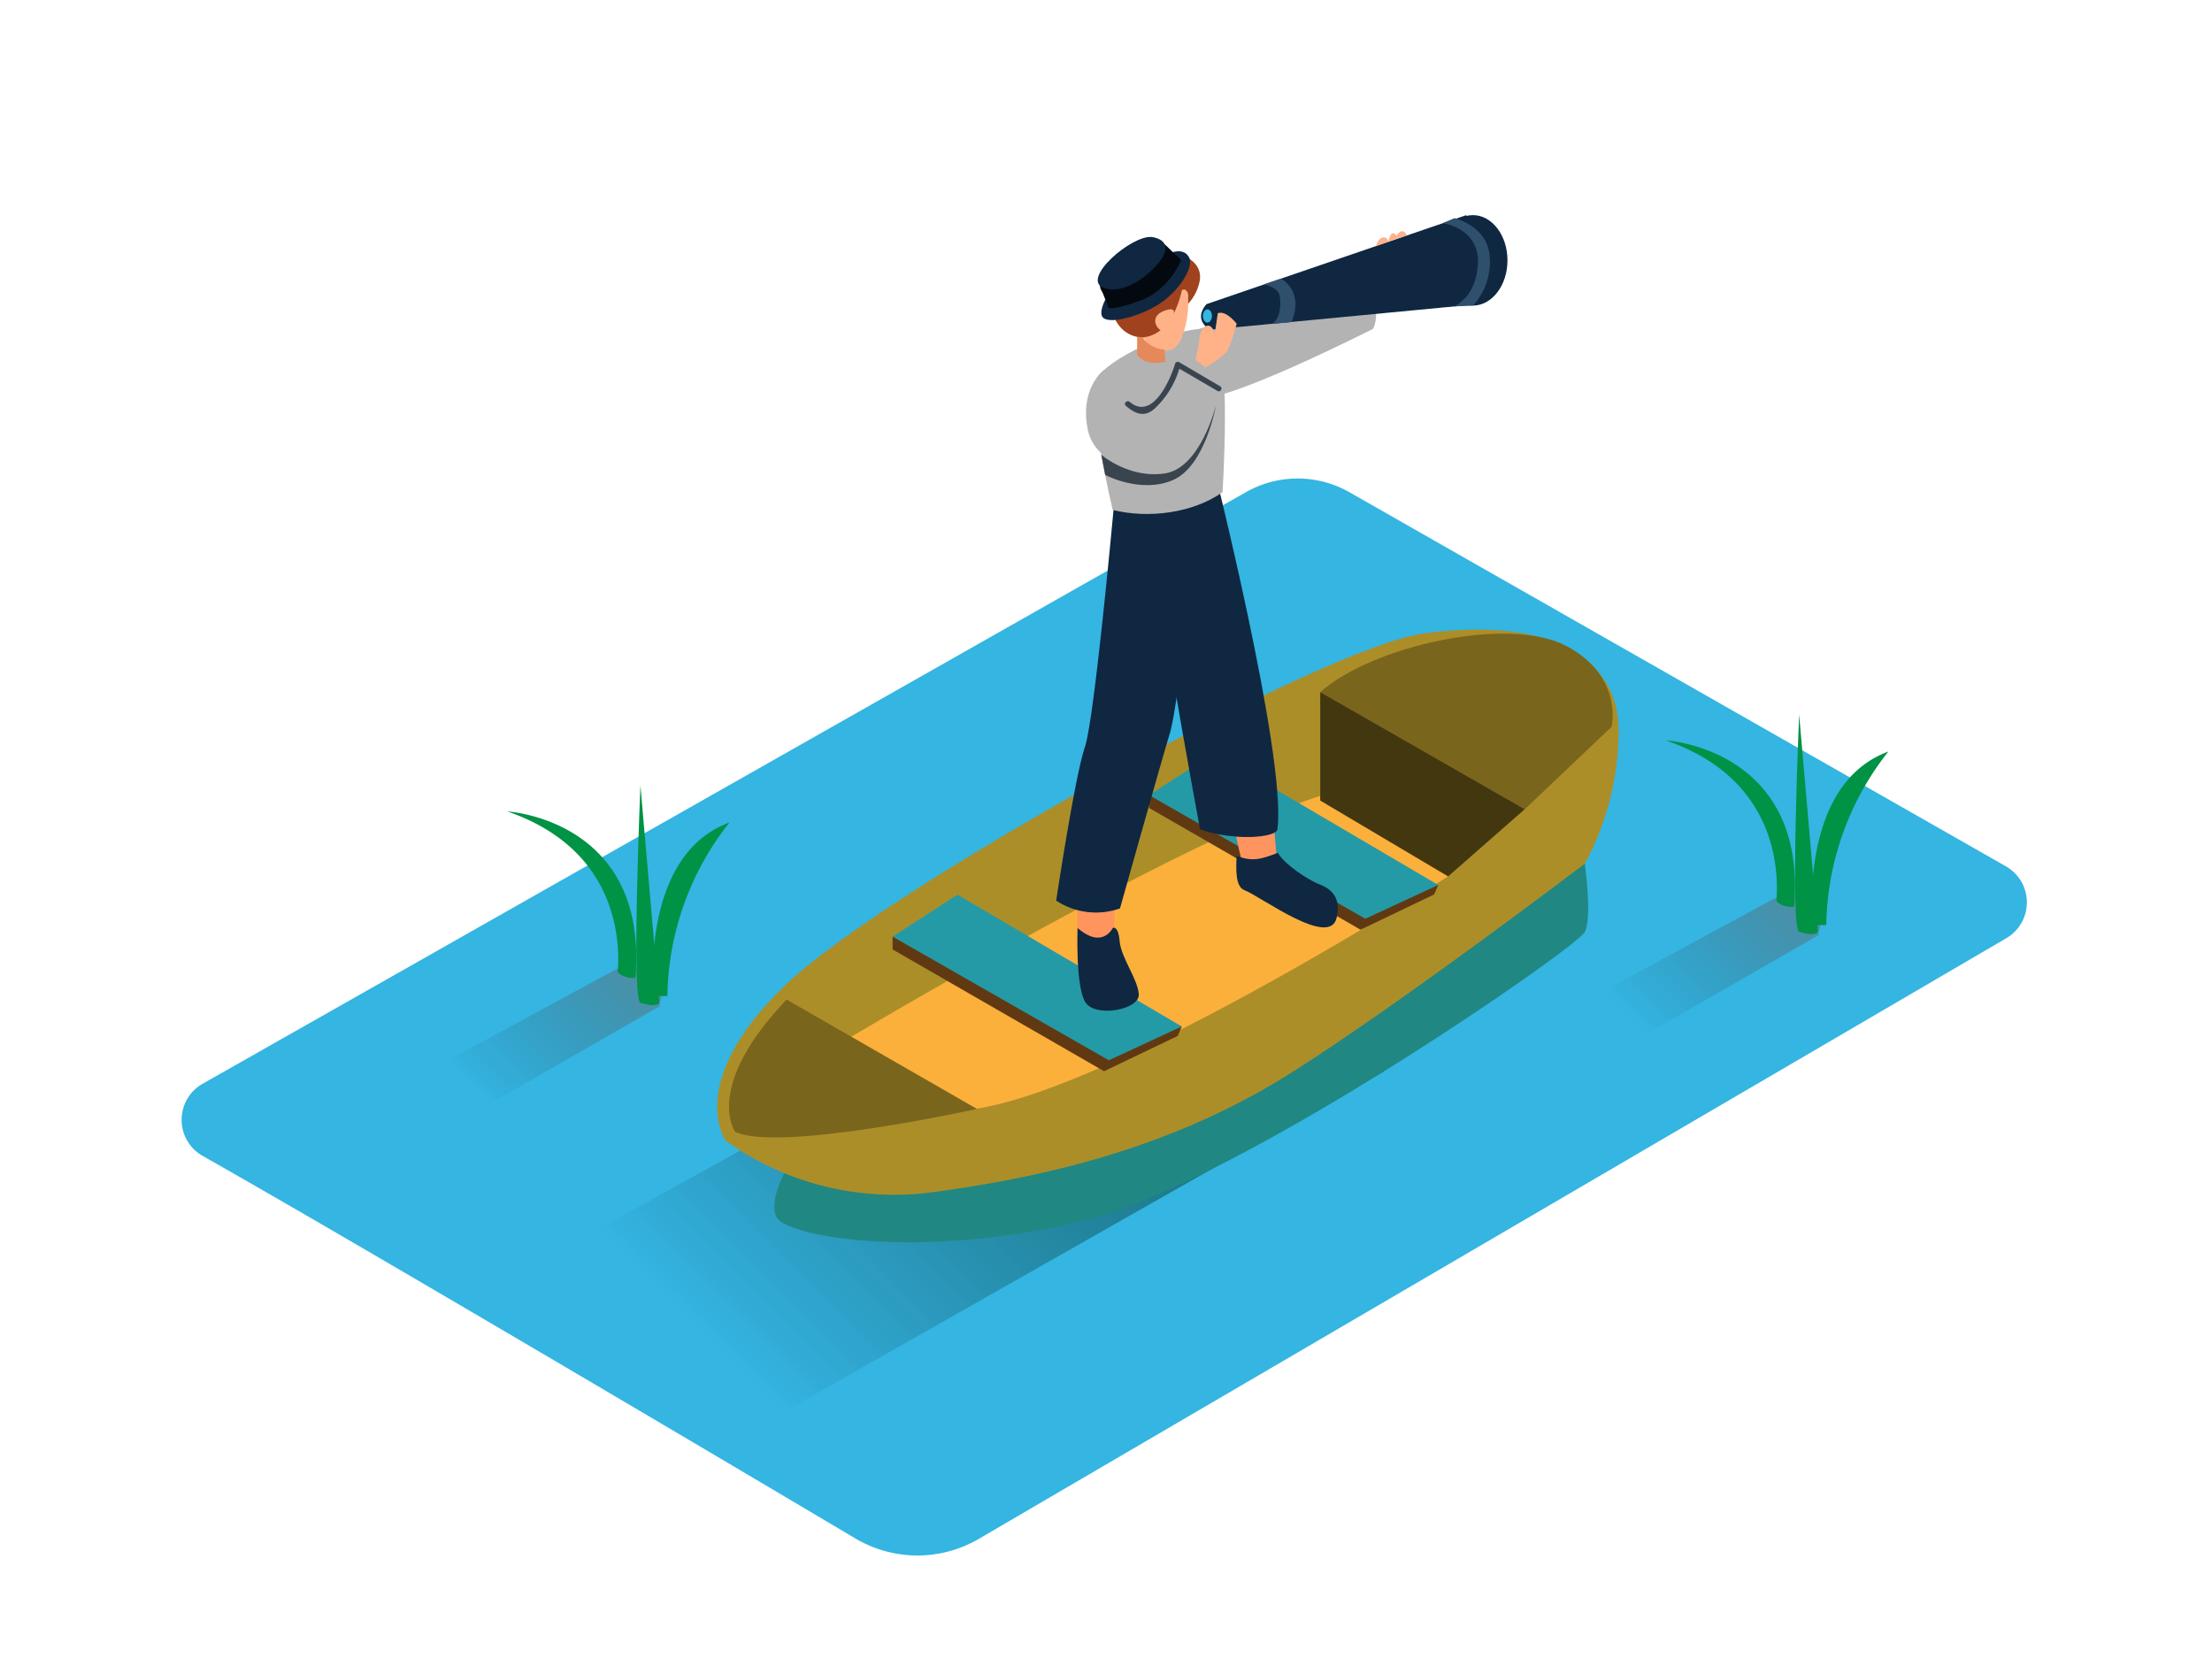 <svg id="Layer_2" data-name="Layer 2" xmlns="http://www.w3.org/2000/svg" xmlns:xlink="http://www.w3.org/1999/xlink" viewBox="0 0 400 300"><defs><linearGradient id="linear-gradient" x1="133.83" y1="248.51" x2="270.27" y2="112.07" gradientUnits="userSpaceOnUse"><stop offset="0" stop-opacity="0"/><stop offset="0.99" stop-color="#006837"/></linearGradient><linearGradient id="linear-gradient-2" x1="296.48" y1="185.6" x2="341.19" y2="140.89" gradientUnits="userSpaceOnUse"><stop offset="0" stop-opacity="0"/><stop offset="1" stop-color="#f15a24"/></linearGradient><linearGradient id="linear-gradient-3" x1="86.95" y1="198.44" x2="131.66" y2="153.72" xlink:href="#linear-gradient-2"/></defs><title>191-200</title><path d="M36.6,209c26.89,15.2,91.92,53.68,118.06,69.19a22,22,0,0,0,22.37.07L362.8,169.66a7.5,7.5,0,0,0-.07-13L244,89a18.91,18.91,0,0,0-18.69,0L36.6,196A7.5,7.5,0,0,0,36.6,209Z" fill="#34b5e2"/><polyline points="161.91 192.52 86.27 234.42 131.22 261.32 250.28 193.71" fill="url(#linear-gradient)"/><path d="M286.58,156.17s1.37,9.61,0,12.37S224.94,213.18,197,220.42s-52.35,3.71-56.17.19,6.16-23.3,23.78-21.48" fill="#218782"/><path d="M131.22,206.27s-7.5-10.54,10.75-28.1,96.92-61,115.26-63.58,30.6,1.64,34.37,11.26" fill="#ac8e29"/><path d="M131.22,206.27a52.28,52.28,0,0,0,37.56,9.3c22.45-3,44.68-8.81,65.19-21.88s52.62-37.52,52.62-37.52a50.62,50.62,0,0,0,6.11-23.73c.14-13.93-12.48-17.83-24.18-15.88" fill="#ac8e29"/><path d="M151.58,188.87s68.48-41,90.77-45.92,19.52,15.53,19.52,15.53-59,37.82-85.2,42S151.58,188.87,151.58,188.87Z" fill="#fbb03b"/><polyline points="161.41 169.37 161.41 171.69 199.65 193.71 212.97 187.33 213.7 185.62" fill="#603912"/><polygon points="161.41 169.37 200.51 191.73 213.7 185.62 173.14 161.79 161.41 169.37" fill="#249aa6"/><polyline points="207.79 143.78 207.79 146.1 246.03 168.12 259.35 161.74 260.08 160.03" fill="#603912"/><polygon points="207.79 143.78 246.89 166.14 260.08 160.03 219.52 136.2 207.79 143.78" fill="#249aa6"/><path d="M238.74,125.16l37,21.17,15.68-14.9s2.22-9.15-8.23-14.64S248.14,116.8,238.74,125.16Z" fill="#ac8e29"/><polygon points="238.74 125.16 238.74 144.76 261.87 158.48 275.72 146.33 238.74 125.16" fill="#ac8e29"/><path d="M238.74,125.16l37,21.17,15.68-14.9s2.22-9.15-8.23-14.64S248.14,116.8,238.74,125.16Z" opacity="0.29"/><polygon points="238.74 125.16 238.74 144.76 261.87 158.48 275.72 146.33 238.74 125.16" opacity="0.61"/><path d="M132.94,204.66s-5.85-8,9.3-23.91l34.42,19.78S140.73,208.46,132.94,204.66Z" fill="#ac8e29"/><path d="M132.94,204.66s-5.85-8,9.3-23.91l34.42,19.78S140.73,208.46,132.94,204.66Z" opacity="0.29"/><path d="M194.82,167.69v-9.8l7,.82-.45,11.05S194.82,173,194.82,167.69Z" fill="#ff945f"/><path d="M222.33,145.49s2.3,11.55,2.77,11.9,6.31,1.09,6-.35-1.1-13-1.1-13" fill="#ff945f"/><path d="M238.62,159.93c-2.06-.79-6.41-3.67-7.54-5.72-3,1.17-4.6,1.65-7.46.56-.1,2.28-.28,5.58,1.43,6.21,2.77,1,15.39,10.54,16.65,5C242.31,163.27,241.7,161.1,238.62,159.93Z" fill="#0f2741"/><path d="M219,82.58s13.73,54.18,12,67.38c-.21,1.57-8.12,2.14-14,0,0,0-10.88-58.67-10.1-65.54" fill="#0f2741"/><path d="M201.86,86.77s-3.83,43-5.7,48.41c-1.54,4.48-4.26,21.72-5.17,27.68a13.07,13.07,0,0,0,11.54,1.41c2.26-8,7.63-27.14,9-31.61,1.71-5.7,4.68-36,4.68-36Z" fill="#0f2741"/><path d="M221.08,89c.54-9.55,1.17-28.55-2.24-29.38-4.57-1.11-17.34,4.51-20.2,8.37-2,2.72.75,16.37,2.57,24.22C207.57,93.81,215.68,92.82,221.08,89Z" fill="#b3b3b3"/><path d="M213.79,55.9a8.46,8.46,0,0,0,3.15-5.08c.61-3.32-2.85-4.91-4.7-4.91,0,0,1.07.76,1.19,1.21,0,0-1.39-1.91-5.07-1.22s-.37,1.33-.37,1.33-3.7-.57-5.76,0-3.09,1.54-2.77,1.89,1.15.05,1.48.29-1.91,1.53-2,2.49,1.6,1.6,1.48,1.82.61,1.19.52,1.54.78,6.07,6.53,5.79" fill="#a0421d"/><path d="M214.41,52.46a.41.41,0,0,0-.15-.1.41.41,0,0,0-.18,0,14.91,14.91,0,0,1-3.26.36c-1.09-.07-2.16-.3-3.24-.36-.46,0-.88.64-1.18,1.66a48.5,48.5,0,0,0-.28,5.24,5,5,0,0,0,3.63,4.06c1.92.48,3.21-.54,3.9-2.15a17.24,17.24,0,0,0,1.21-6.71l0-1.12A1.16,1.16,0,0,0,214.41,52.46Z" fill="#ffb288"/><path d="M213.9,51.52s-1.2,9.11-7.42,9.5c-3.07.19-4.24-7.42-4.24-7.42S207,49,210.24,49A3.41,3.41,0,0,1,213.9,51.52Z" fill="#a0421d"/><path d="M212.13,57.47c-.08-.44,1-2.23-1.63-1.25s-1.58,3.33,0,3.8" fill="#ffb288"/><path d="M199.61,66.93s-4.46,3.24-2.89,10.84c1.62,7.87,15.07,9.67,20.46,6.86,0,0-4.15-13.46-5.07-13.86" fill="#b3b3b3"/><path d="M216.85,59.49s29.35-10,30.57-8.29c0,0,2.52,4.85.88,8.26,0,0-26.71,13.56-31.44,12.43" fill="#b3b3b3"/><path d="M194.86,167.81s-.4,10.39,1.36,13.36,9.89,1.41,9.71-1.36-3.2-6.61-3.46-9.59-1.25-2.41-1.25-2.41S199.36,171.73,194.86,167.81Z" fill="#0f2741"/><path d="M258.53,46.56c-.53,0-3.27.75-2.92,1.58a1.64,1.64,0,0,0,1.45.83s-1.85.76-1.48,1.59a2,2,0,0,0,1.45,1s-2.15,1-1.42,1.64l.73.63s-.91,1-.15,1.59,3.19.38,3.49-.76a3.89,3.89,0,0,0,0-2s1.19-.75.78-1.47l-.41-.73s1.21-1.14.49-1.59l-.72-.46s.83-1.19.38-1.81S258.53,46.56,258.53,46.56Z" fill="#ffb288"/><path d="M218.16,55l47-16.1L267.26,55l-48.42,4.62S215.61,58,218.16,55Z" fill="#0f2741"/><ellipse cx="266.34" cy="47.08" rx="6.26" ry="8.18" fill="#0f2741"/><path d="M216.84,62s-.09-2.13,1.09-2.93,1.75,1.23,1.75,1.23l.53-3.63s1.16-.82,3.42,1.86a28.5,28.5,0,0,1-1.7,4.94c-.68,1-3.89,3-3.89,3l-1.85-1.36Z" fill="#ffb288"/><path d="M199.14,82.23s5,4.36,11.5,3.38,9.26-12.37,9.26-12.37S218,84.18,212.19,86.77s-12.34-.89-12.34-.89Z" fill="#39444f"/><path d="M220.71,69.89l-7.49-4.4a.51.51,0,0,0-.73.3c-.87,2.95-4.12,10.33-8.19,6.89-.49-.41-1.2.29-.71.71,1.7,1.44,3.31,2.14,5.15.55a16.25,16.25,0,0,0,4.52-7.27l7,4.08A.5.5,0,0,0,220.71,69.89Z" fill="#39444f"/><path d="M228.55,51.43s2.53.47,2.84,2,.16,4.29-1.42,5.15l3.56-.34s2.54-5-1.86-7.85Z" fill="#2f506d"/><path d="M260.77,40.4c.34-.12,6.8,1,6.49,7.24s-4.34,7.77-4.34,7.77l3.42-.14a11.58,11.58,0,0,0,3.05-8.7c-.24-5.65-6.36-7.12-6.36-7.12Z" fill="#2f506d"/><ellipse cx="218.34" cy="57.14" rx="0.82" ry="1.2" fill="#34b5e2"/><path d="M248.85,44.48s.26-1.32,1.2-1.54a.84.84,0,0,1,1,.77s.32-1.53.83-1.53a.71.71,0,0,1,.65.51s.43-.87,1-.87.88.73.88.73Z" fill="#ffb288"/><path d="M212.08,45.6s2.17-.78,3,1.07-2.33,6.83-6.79,9.07-8,2.57-8.84,1.69.4-3.19.4-3.19" fill="#0f2741"/><path d="M210.61,44.17l3,2.87s-2.15,5.29-7.14,7.2-6,1.44-6,1.44l-1.88-4.79" fill="#03090f"/><path d="M208.29,42.86s3.25.33,2.3,2.91-6.76,7.84-11,6.28S204.64,42.46,208.29,42.86Z" fill="#0f2741"/><path d="M209.15,62.93a5.73,5.73,0,0,1-2.21-1.49.68.68,0,0,1-.18-.32l-.13-.12-1-.12v3.27s1.2,2.13,5.1,1.28l-.15-2.25A3.56,3.56,0,0,1,209.15,62.93Z" fill="#e5895a"/><path d="M328.87,168.54c.1-.36.22-.72.33-1.08a22.67,22.67,0,0,0-3.5-4.23.73.73,0,0,1-.27-.58l-2.6-1.23-39.4,21.34,7.42,8.17,38.07-21.87A.74.74,0,0,1,328.87,168.54Z" opacity="0.52" fill="url(#linear-gradient-2)"/><path d="M321.23,162.94a3.74,3.74,0,0,0,3.21,1c2.34-28.62-23.18-30.05-23.18-30.05C321.29,140.78,321.68,157.44,321.23,162.94Z" fill="#009245"/><path d="M325.34,168.49c-1.65-.52,0-39.29,0-39.29l3.42,39.29S328.39,169.45,325.34,168.49Z" fill="#009245"/><path d="M327.57,167.29c.24-1-2.2-25.44,13.91-31.39a51.7,51.7,0,0,0-11.23,31.39" fill="#009245"/><path d="M119.34,181.38c.1-.36.22-.72.33-1.08a22.67,22.67,0,0,0-3.5-4.23.73.73,0,0,1-.27-.58l-2.6-1.23L73.89,195.6l7.42,8.17,38.07-21.87A.74.74,0,0,1,119.34,181.38Z" opacity="0.52" fill="url(#linear-gradient-3)"/><path d="M111.7,175.78a3.74,3.74,0,0,0,3.21,1c2.34-28.62-23.18-30.05-23.18-30.05C111.76,153.62,112.15,170.28,111.7,175.78Z" fill="#009245"/><path d="M115.81,181.33c-1.65-.52,0-39.29,0-39.29l3.42,39.29S118.86,182.29,115.81,181.33Z" fill="#009245"/><path d="M118,180.12c.24-1-2.2-25.44,13.91-31.39a51.7,51.7,0,0,0-11.23,31.39" fill="#009245"/></svg>